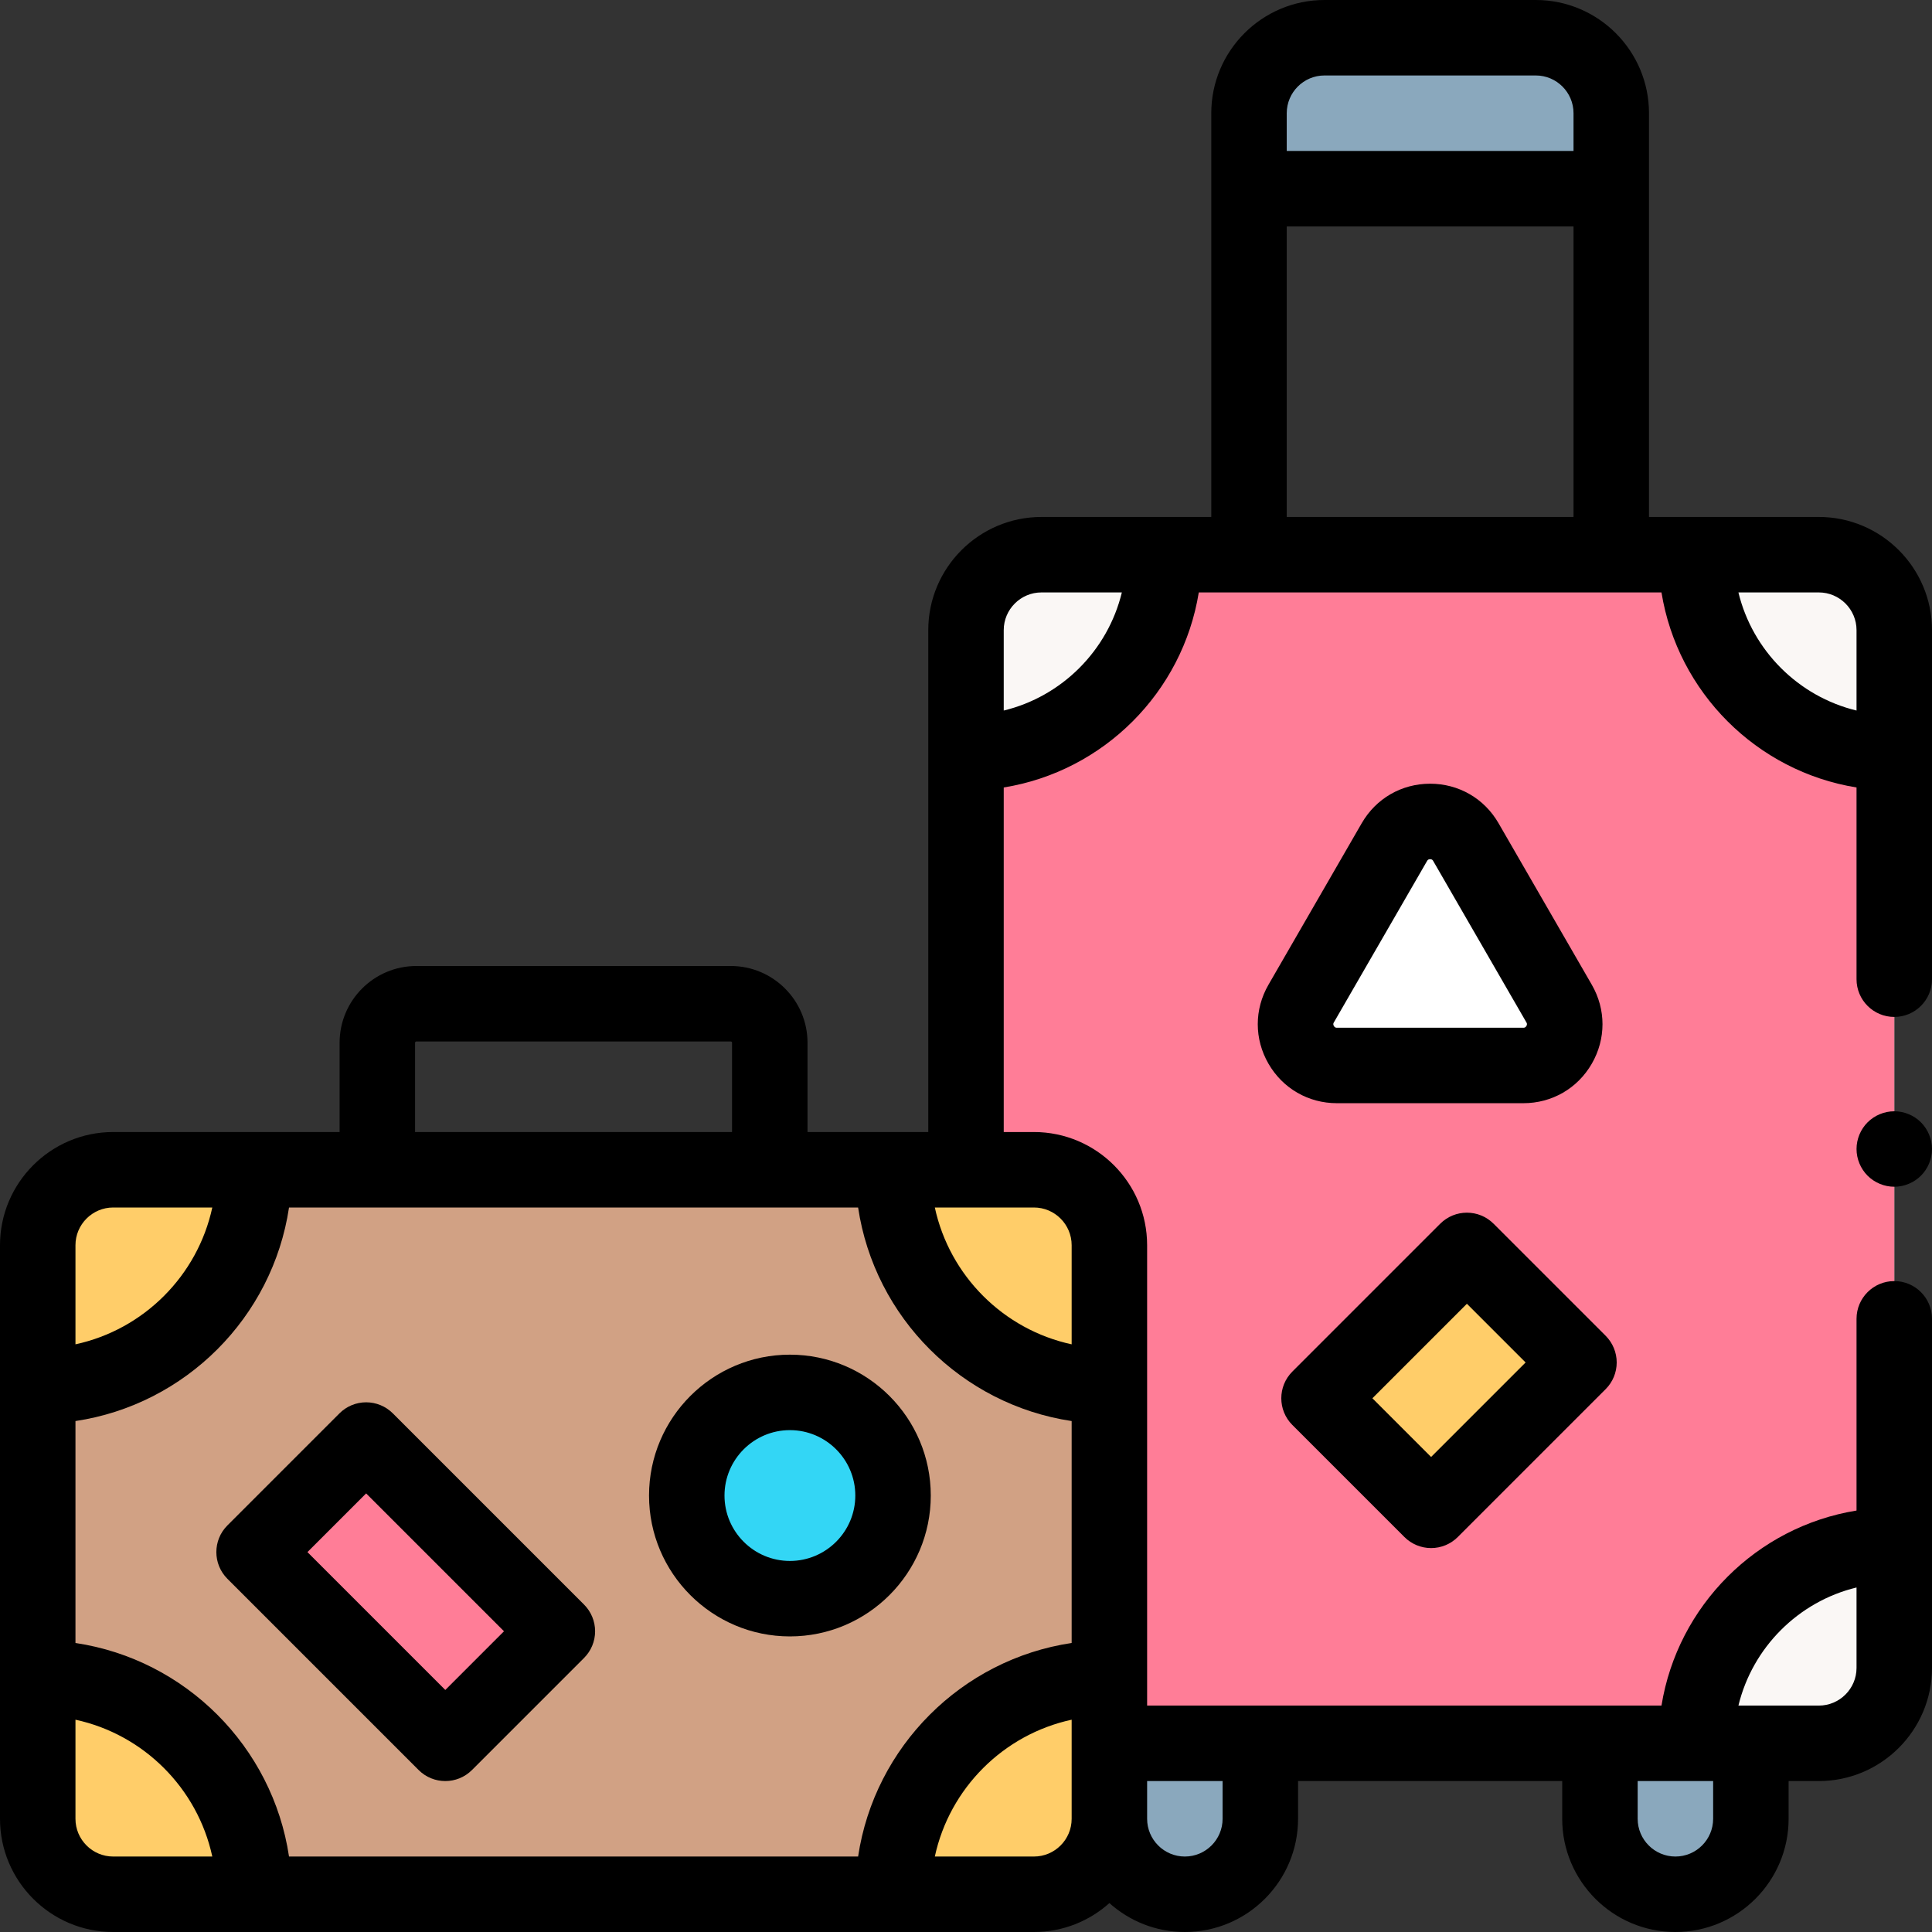 <svg id="Layer_1" enable-background="new 0 0 512 512" height="512" viewBox="0 0 512 512" width="512" xmlns="http://www.w3.org/2000/svg"><rect x="0" y="0" width="512" height="512" fill="#333333" stroke="none"/><g id="XMLID_1012_"><g fill="#8aa8bd"><path id="XMLID_1017_" d="m407 10h-56c-11.046 0-20 8.954-20 20v20h96v-20c0-11.046-8.954-20-20-20z"/><path id="XMLID_1016_" d="m314 502c11.046 0 20-8.954 20-20v-20h-40v20c0 11.046 8.954 20 20 20z"/><path id="XMLID_1015_" d="m444 502c-11.046 0-20-8.954-20-20v-20h40v20c0 11.046-8.954 20-20 20z"/></g><path id="XMLID_1014_" d="m482 147h-206c-11.046 0-20 8.954-20 20v275c0 11.046 8.954 20 20 20h206c11.046 0 20-8.954 20-20v-275c0-11.046-8.954-20-20-20z" fill="#faf7f5"/><path id="XMLID_1013_" d="m449.5 147h-141c0 28.995-23.505 52.5-52.5 52.5v262.5h193.5c0-28.995 23.505-52.5 52.5-52.5v-210c-28.995 0-52.5-23.505-52.5-52.5z" fill="#ff7d97"/><path id="XMLID_1007_" d="m274 310h-244c-11.046 0-20 8.954-20 20v152c0 11.046 8.954 20 20 20h244c11.046 0 20-8.954 20-20v-152c0-11.046-8.954-20-20-20z" fill="#ffcd69"/><path id="XMLID_1006_" d="m236.667 310h-169.334c0 31.664-25.669 57.333-57.333 57.333v77.333c31.664 0 57.333 25.669 57.333 57.333h169.333c0-31.664 25.669-57.333 57.333-57.333v-77.333c-31.663 0-57.332-25.669-57.332-57.333z" fill="#d1a184"/><circle id="XMLID_1005_" cx="209.333" cy="396.333" fill="#33d6f5" r="27.333"/><path id="XMLID_1004_" d="m71.687 400.813h71.667v42h-71.667z" fill="#ff7d97" transform="matrix(.707 .707 -.707 .707 329.759 47.518)"/><path id="XMLID_1003_" d="m356.29 344.813h55.419v42h-55.419z" fill="#ffcd69" transform="matrix(-.707 .707 -.707 -.707 914.198 352.953)"/><path id="XMLID_986_" d="m344.819 265.961 24.714-42.806c4.207-7.287 14.726-7.287 18.933 0l24.714 42.806c4.207 7.288-1.052 16.397-9.467 16.397h-49.428c-8.414 0-13.673-9.109-9.466-16.397z" fill="#fff"/><g id="XMLID_281_"><path id="XMLID_2416_" d="m209.333 359c-20.585 0-37.333 16.748-37.333 37.333s16.748 37.333 37.333 37.333 37.333-16.748 37.333-37.333c.001-20.585-16.747-37.333-37.333-37.333zm0 54.667c-9.558 0-17.333-7.775-17.333-17.333s7.776-17.334 17.333-17.334 17.333 7.776 17.333 17.333-7.775 17.334-17.333 17.334z"/><path id="XMLID_2419_" d="m104.103 374.554c-1.875-1.875-4.419-2.929-7.071-2.929s-5.196 1.054-7.071 2.929l-29.698 29.699c-3.905 3.905-3.905 10.237 0 14.142l50.676 50.676c1.953 1.953 4.512 2.929 7.071 2.929s5.119-.977 7.071-2.929l29.699-29.698c1.875-1.875 2.929-4.419 2.929-7.071s-1.054-5.196-2.929-7.071zm13.906 73.304-36.534-36.534 15.556-15.557 36.534 36.534z"/><path id="XMLID_2422_" d="m372.185 407.327c1.875 1.875 4.419 2.929 7.071 2.929s5.196-1.054 7.071-2.929l39.187-39.188c1.875-1.875 2.929-4.419 2.929-7.071s-1.054-5.196-2.929-7.071l-29.699-29.698c-3.905-3.905-10.237-3.904-14.142 0l-39.187 39.187c-3.905 3.905-3.905 10.237 0 14.143zm16.559-61.815 15.557 15.556-25.045 25.045-15.557-15.557z"/><path id="XMLID_2425_" d="m403.714 292.358c7.567 0 14.344-3.913 18.127-10.466 3.784-6.553 3.784-14.378 0-20.931l-24.714-42.806c-3.784-6.553-10.56-10.465-18.127-10.465s-14.343 3.912-18.127 10.465l-24.714 42.806c-3.784 6.553-3.784 14.378 0 20.931 3.783 6.553 10.56 10.466 18.127 10.466zm-50.235-20.466c-.269-.465-.087-.78 0-.931l24.714-42.805c.087-.151.269-.466.807-.466s.719.314.807.465l24.714 42.806c.087.151.269.466 0 .931-.269.466-.632.466-.807.466h-49.428c-.175 0-.537 0-.807-.466z"/><path id="XMLID_2428_" d="m482 137h-45v-107c0-16.542-13.458-30-30-30h-56c-16.542 0-30 13.458-30 30v107h-45c-16.542 0-30 13.458-30 30v133h-32v-23.667c0-11.212-9.122-20.333-20.333-20.333h-83.333c-11.212 0-20.334 9.122-20.334 20.333v23.667h-60c-16.542 0-30 13.458-30 30v152c0 16.542 13.458 30 30 30h244c7.678 0 14.688-2.902 20-7.663 5.312 4.761 12.322 7.663 20 7.663 16.542 0 30-13.458 30-30v-10h70v10c0 16.542 13.458 30 30 30s30-13.458 30-30v-10h8c16.542 0 30-13.458 30-30v-92.5c0-5.523-4.477-10-10-10s-10 4.477-10 10v50.81c-26.466 4.275-47.415 25.224-51.69 51.69h-136.31v-122c0-16.542-13.458-30-30-30h-8v-91.31c26.466-4.275 47.415-25.224 51.69-51.69h122.62c4.275 26.466 25.224 47.415 51.69 51.69v50.81c0 5.523 4.477 10 10 10s10-4.477 10-10v-92.5c0-16.542-13.458-30-30-30zm-372 139.333c0-.184.149-.333.333-.333h83.333c.184 0 .333.149.333.333v23.667h-84v-23.667zm-80 43.667h26.261c-3.907 18.086-18.175 32.354-36.261 36.261v-26.261c0-5.514 4.486-10 10-10zm-10 162v-26.261c18.086 3.906 32.354 18.174 36.261 36.261h-26.261c-5.514 0-10-4.486-10-10zm56.593 10c-4.357-29.14-27.453-52.236-56.593-56.593v-58.814c29.14-4.357 52.236-27.453 56.593-56.593h150.814c4.356 29.14 27.453 52.236 56.593 56.593v58.814c-29.14 4.356-52.236 27.453-56.593 56.593zm197.407 0h-26.261c3.906-18.086 18.174-32.354 36.261-36.261v26.261c0 5.514-4.486 10-10 10zm218-71.301v21.301c0 5.514-4.486 10-10 10h-21.301c3.733-15.414 15.887-27.568 31.301-31.301zm-38 51.301v10c0 5.514-4.486 10-10 10s-10-4.486-10-10v-10zm-130 0v10c0 5.514-4.486 10-10 10s-10-4.486-10-10v-10zm-40-142v26.261c-18.086-3.906-32.354-18.174-36.261-36.261h26.261c5.514 0 10 4.486 10 10zm67-310h56c5.514 0 10 4.486 10 10v10h-76v-10c0-5.514 4.486-10 10-10zm-85 168.301v-21.301c0-5.514 4.486-10 10-10h21.301c-3.733 15.414-15.887 27.568-31.301 31.301zm75-51.301v-77h76v77zm119.699 20h21.301c5.514 0 10 4.486 10 10v21.301c-15.414-3.733-27.568-15.887-31.301-31.301z"/><path id="XMLID_2441_" d="m502 294.5c-2.63 0-5.21 1.07-7.07 2.93s-2.93 4.44-2.93 7.07 1.07 5.21 2.93 7.07 4.44 2.93 7.07 2.93 5.21-1.07 7.07-2.93 2.93-4.44 2.93-7.07-1.07-5.21-2.93-7.07-4.44-2.93-7.07-2.93z"/></g></g></svg>